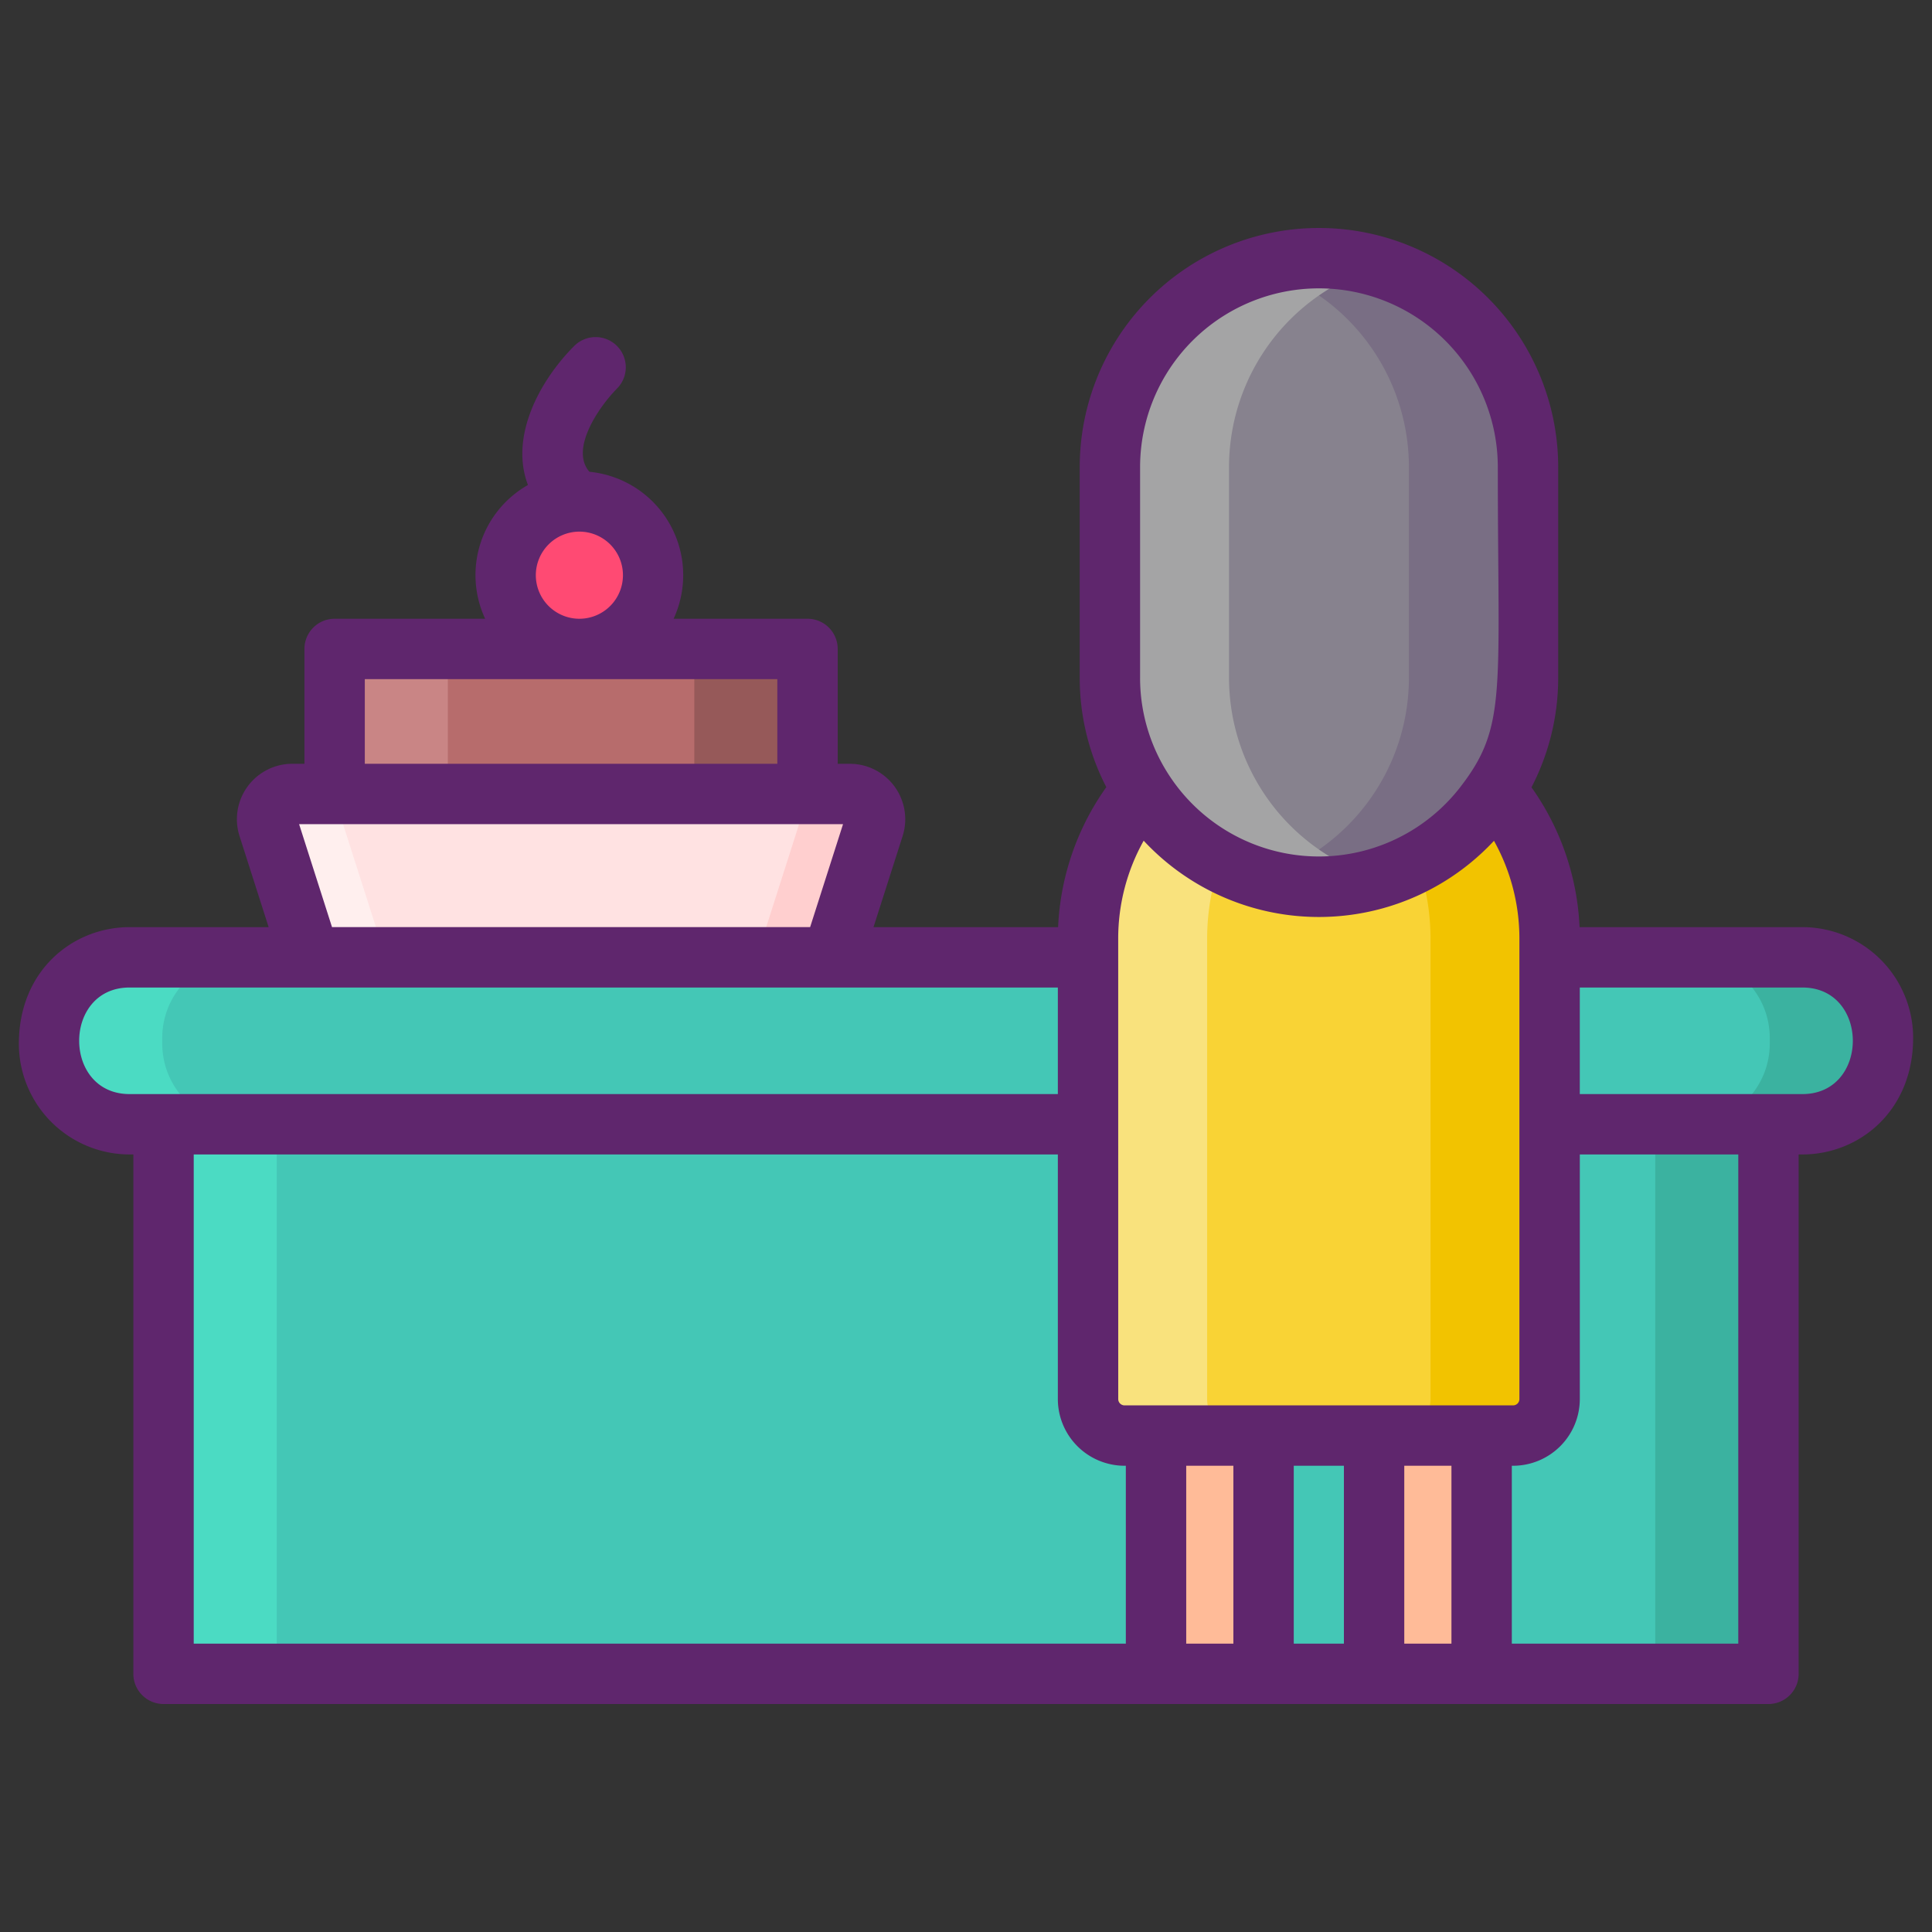 <svg xmlns="http://www.w3.org/2000/svg" viewBox="0 0 256 256"><rect x="0" y="0" width="256" height="256" fill="#333333" stroke="none"/><title>Foodies Expanded</title><circle cx="76.769" cy="76.216" r="9.772" fill="#ff4a73"/><rect x="44.339" y="85.988" width="62.661" height="19.216" fill="#b76c6c"/><rect x="44.34" y="85.991" width="15" height="19.21" fill="#c98585"/><rect x="21.67" y="148.971" width="212.66" height="72.82" fill="#44c7b6"/><path d="M249.5,137.511v.79a10.674,10.674,0,0,1-10.67,10.67H17.17A10.674,10.674,0,0,1,6.5,138.3v-.79a10.665,10.665,0,0,1,10.67-10.66H238.83A10.665,10.665,0,0,1,249.5,137.511Z" fill="#44c7b6"/><path d="M110.266,126.848H41.073l-5.525-17.285a3.34,3.34,0,0,1,3.182-4.358h73.879a3.341,3.341,0,0,1,3.183,4.358Z" fill="#ffe2e2"/><rect x="21.67" y="148.971" width="15" height="72.82" fill="#4bdbc3"/><path d="M32.17,148.971h-15A10.674,10.674,0,0,1,6.5,138.3v-.79a10.665,10.665,0,0,1,10.67-10.66h15a10.665,10.665,0,0,0-10.67,10.66v.79A10.674,10.674,0,0,0,32.17,148.971Z" fill="#4bdbc3"/><path d="M51.094,126.851H41.072l-5.526-17.286a3.345,3.345,0,0,1,3.181-4.363H48.749a3.345,3.345,0,0,0-3.18,4.363Z" fill="#ffefee"/><rect x="219.33" y="148.971" width="15" height="72.82" fill="#3bb2a0"/><path d="M249.5,137.511v.79a10.674,10.674,0,0,1-10.67,10.67h-15A10.674,10.674,0,0,0,234.5,138.3v-.79a10.665,10.665,0,0,0-10.67-10.66h15A10.665,10.665,0,0,1,249.5,137.511Z" fill="#3bb2a0"/><path d="M115.793,109.565l-5.526,17.286H100.245l5.525-17.286a3.345,3.345,0,0,0-3.18-4.363h10.022A3.345,3.345,0,0,1,115.793,109.565Z" fill="#ffcfcf"/><rect x="153.18" y="190.221" width="14.25" height="31.57" fill="#ffbb98"/><rect x="182.074" y="190.221" width="14.25" height="31.57" fill="#ffbb98"/><path d="M205.332,124.354v61.028a4.837,4.837,0,0,1-4.837,4.836H149.006a4.837,4.837,0,0,1-4.837-4.836V124.354a30.582,30.582,0,0,1,61.163,0Z" fill="#f9d335"/><path d="M205.333,124.355v61.026a4.841,4.841,0,0,1-4.84,4.84H184.711a4.841,4.841,0,0,0,4.84-4.84V124.355a30.605,30.605,0,0,0-22.7-29.545,30.6,30.6,0,0,1,38.478,29.545Z" fill="#f2c300"/><path d="M159.953,124.355v61.026a4.841,4.841,0,0,0,4.84,4.84H149.011a4.842,4.842,0,0,1-4.841-4.84V124.355A30.593,30.593,0,0,1,182.638,94.81,30.6,30.6,0,0,0,159.953,124.355Z" fill="#f9e27d"/><path d="M174.768,117.5h0a27.7,27.7,0,0,1-27.7-27.7V61.909a27.7,27.7,0,0,1,27.7-27.7h0a27.7,27.7,0,0,1,27.7,27.7V89.8A27.7,27.7,0,0,1,174.768,117.5Z" fill="#87828e"/><path d="M202.471,61.907V89.8a27.706,27.706,0,0,1-35.595,26.557A27.71,27.71,0,0,0,186.689,89.8V61.907a27.692,27.692,0,0,0-19.813-26.546,27.7,27.7,0,0,1,35.6,26.546Z" fill="#796e84"/><path d="M182.659,116.358A27.706,27.706,0,0,1,147.064,89.8V61.907a27.706,27.706,0,0,1,35.6-26.546,27.688,27.688,0,0,0-19.812,26.546V89.8A27.71,27.71,0,0,0,182.659,116.358Z" fill="#a4a4a5"/><rect x="92" y="85.991" width="15" height="19.21" fill="#965959"/><path d="M238.83,122.851H209.3a34.61,34.61,0,0,0-6.37-18.527A31.492,31.492,0,0,0,206.468,89.8V61.909a31.7,31.7,0,0,0-63.4,0V89.8a31.5,31.5,0,0,0,3.525,14.5,34.58,34.58,0,0,0-6.388,18.552H115.743l3.86-12.071a7.348,7.348,0,0,0-6.994-9.575H111V85.988a4,4,0,0,0-4-4H89.256A13.763,13.763,0,0,0,78.1,62.512c-2.611-2.994,1.26-8.6,3.652-11.021a4,4,0,0,0-5.665-5.649c-4.614,4.62-8.574,12.05-6.129,18.421a13.723,13.723,0,0,0-5.674,17.725H44.339a4,4,0,0,0-4,4v15.217h-1.61a7.346,7.346,0,0,0-6.991,9.576l3.858,12.07H17.17c-7.5,0-14.67,5.72-14.67,15.45a14.687,14.687,0,0,0,14.67,14.67h.5v68.82a4,4,0,0,0,4,4H234.33a4,4,0,0,0,4-4v-68.82h.5c7.456,0,14.67-5.681,14.67-15.46A14.681,14.681,0,0,0,238.83,122.851ZM151.067,61.909a23.7,23.7,0,0,1,47.4,0c0,29.927,1.261,34.328-4.983,42.4a23.685,23.685,0,0,1-38.352-1.252l-.022-.033A23.565,23.565,0,0,1,151.067,89.8Zm-2.9,62.445a26.576,26.576,0,0,1,3.376-12.958,31.71,31.71,0,0,0,46.417.015,26.6,26.6,0,0,1,3.369,12.943v61.027a.841.841,0,0,1-.84.84H149.011a.841.841,0,0,1-.84-.84Zm-71.4-53.91A5.772,5.772,0,1,1,71,76.217,5.78,5.78,0,0,1,76.769,70.444ZM48.339,89.988H103v11.217H48.339Zm63.368,19.217-4.362,13.643H43.994l-4.361-13.643ZM17.17,144.971c-8.905,0-8.907-14.12,0-14.12h123v14.12Zm132.01,72.82H25.67v-64.82h114.5v32.41a8.851,8.851,0,0,0,8.84,8.84h.169Zm14.25,0h-6.25v-23.57h6.25Zm14.644,0H171.43v-23.57h6.644Zm14.25,0h-6.25v-23.57h6.25Zm38.006,0H200.324v-23.57h.169a8.851,8.851,0,0,0,8.84-8.84v-32.41h21Zm8.5-72.82h-29.5v-14.12h29.5C247.733,130.851,247.737,144.971,238.83,144.971Z" fill="#5f266d"/></svg>